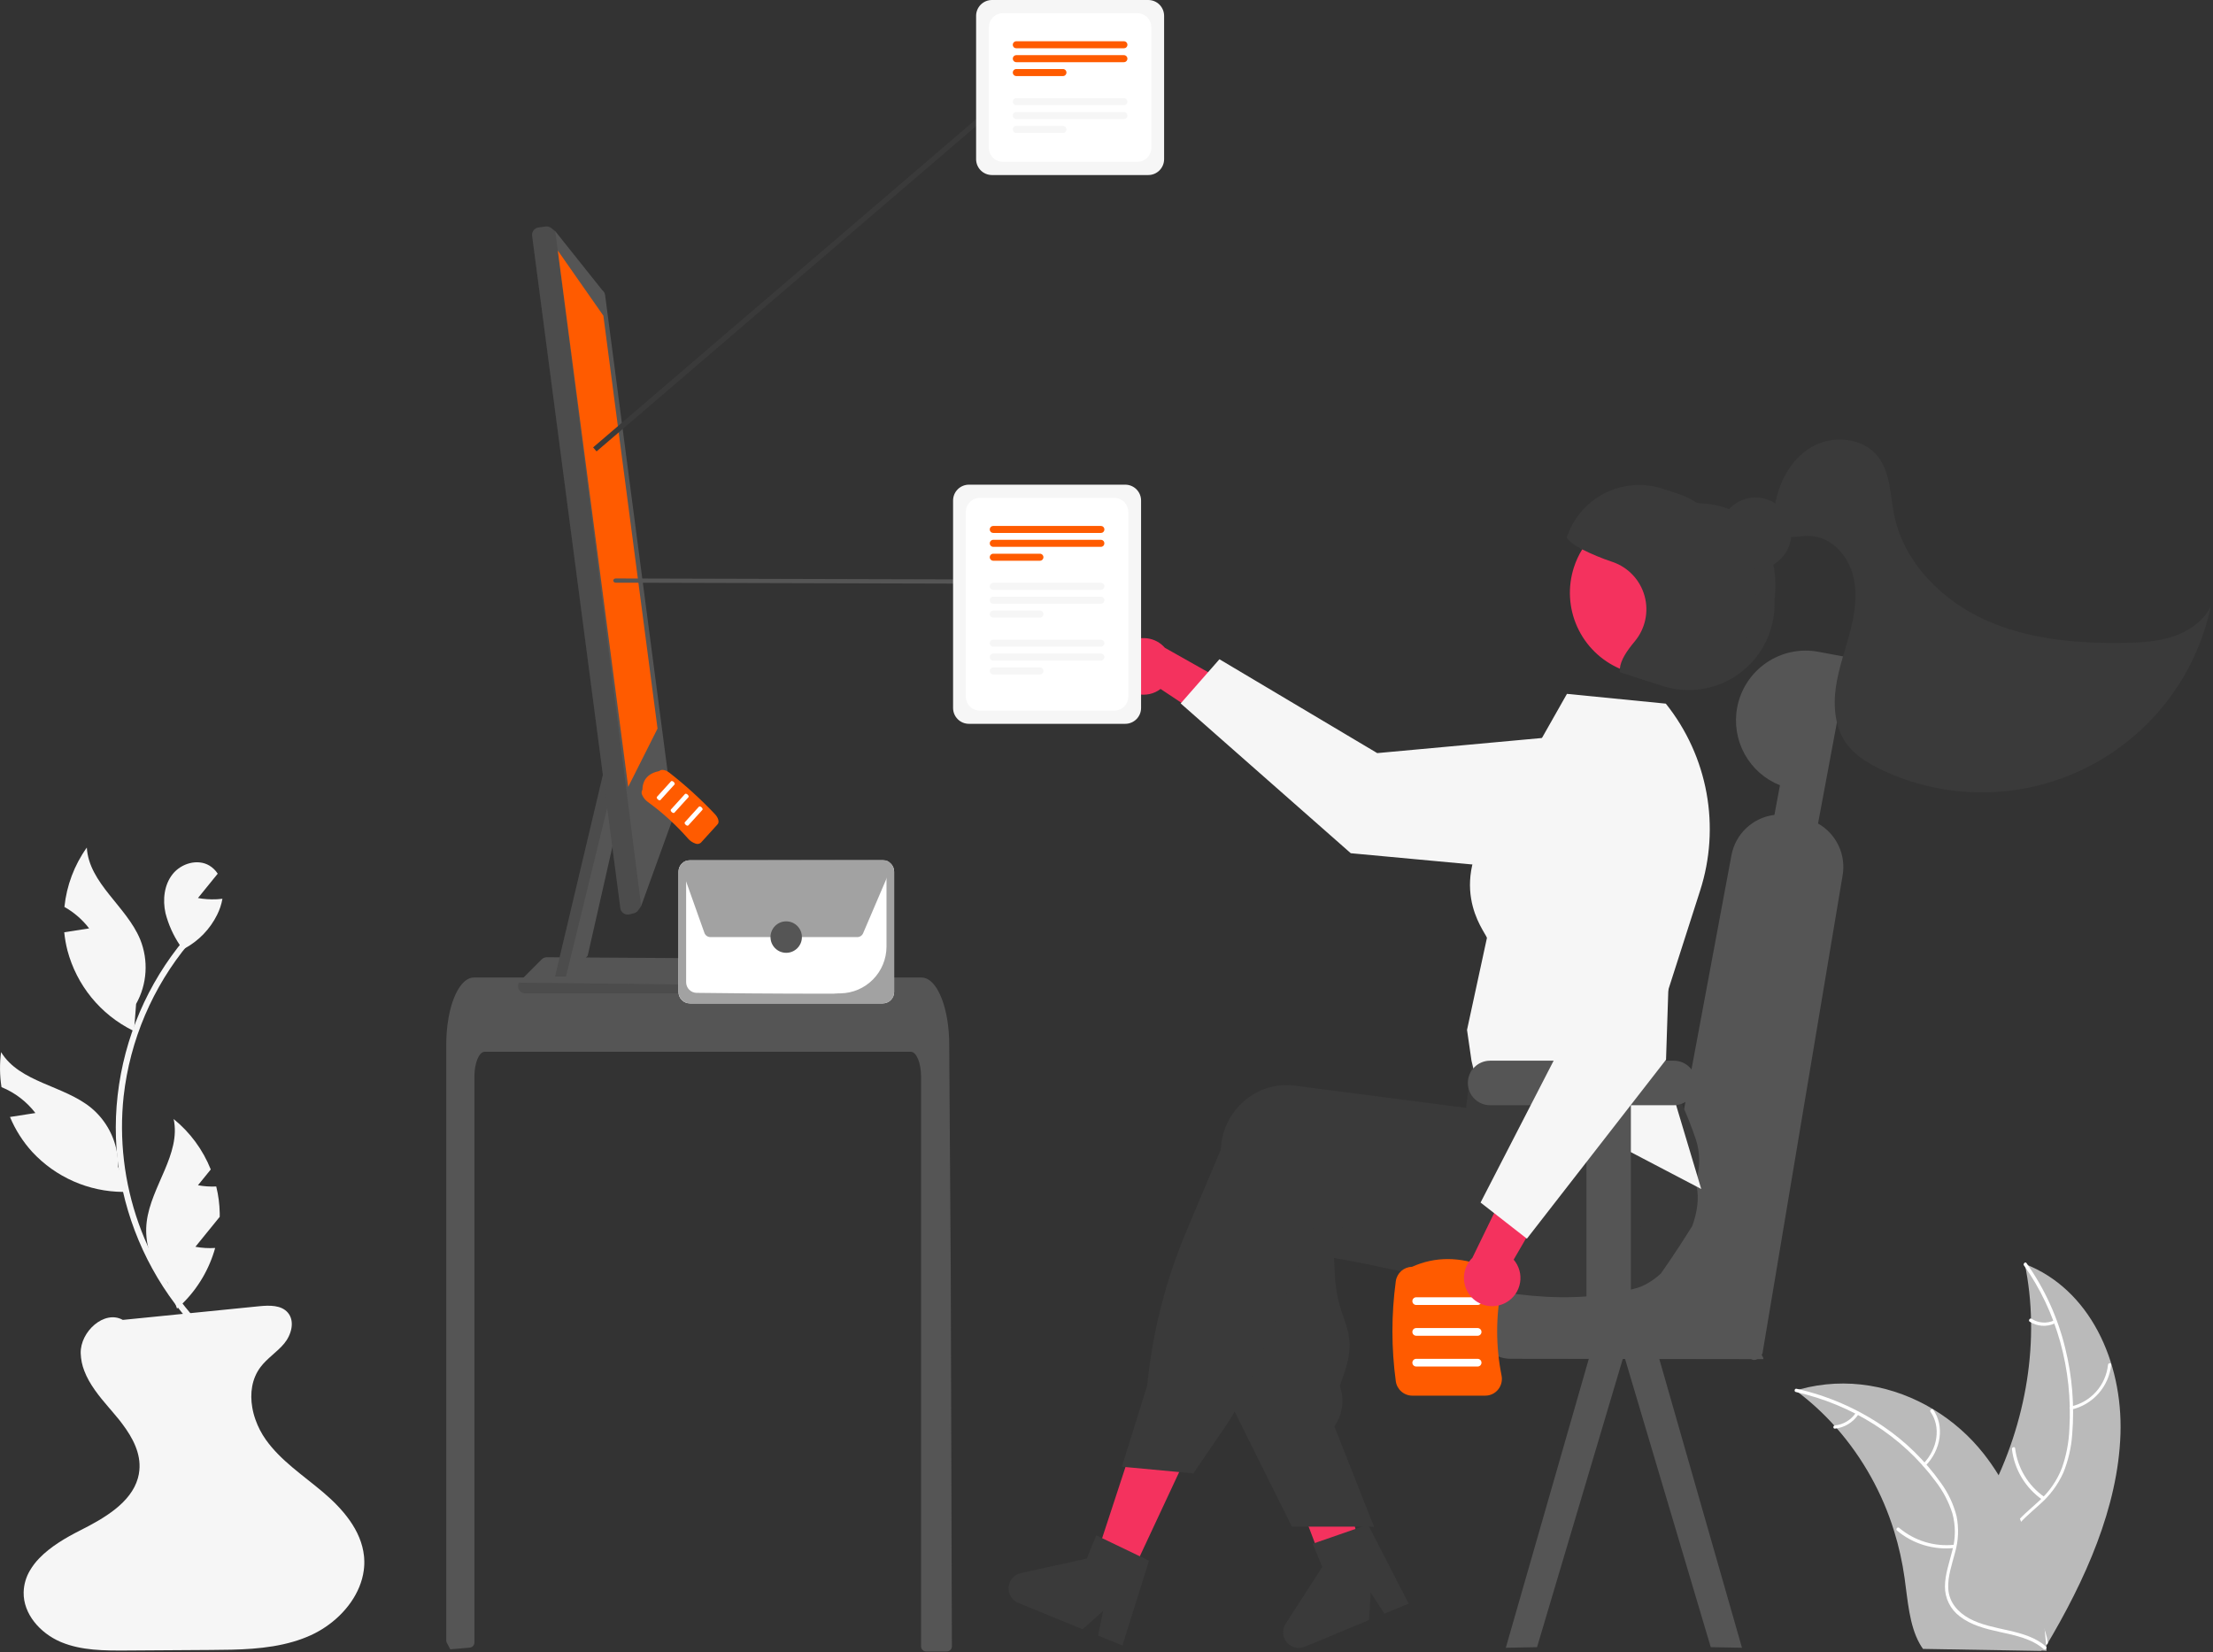 <svg width="288" height="215" viewBox="0 0 288 215" fill="none" xmlns="http://www.w3.org/2000/svg">
<rect x="0" y="0" width="288" height="215" fill="#333333" stroke="none"/>
<g clip-path="url(#clip0_311_1324)">
<path d="M275.958 186.63C276.275 177.14 271.941 167.711 263.509 164.477C265.518 174.175 263.813 185.086 258.79 194.664C256.834 198.395 254.295 202.393 254.992 206.198C255.426 208.566 257.105 210.401 259.121 211.564C261.138 212.728 263.487 213.306 265.807 213.873L266.218 214.277C271.395 205.616 275.641 196.119 275.958 186.63Z" fill="#BABABA"/>
<path d="M263.393 164.655C267.62 170.572 269.776 178.159 269.308 185.962C269.24 187.69 268.912 189.397 268.335 191.026C267.699 192.66 266.688 194.122 265.384 195.293C264.178 196.418 262.833 197.447 261.883 198.811C261.414 199.476 261.084 200.23 260.912 201.026C260.741 201.823 260.731 202.646 260.884 203.446C261.238 205.342 262.277 206.901 263.351 208.382C264.543 210.026 265.811 211.711 266.09 213.868C266.124 214.13 266.538 214.004 266.505 213.743C266.019 209.989 262.772 207.807 261.591 204.413C261.04 202.829 260.99 201.001 261.996 199.356C262.875 197.918 264.261 196.856 265.491 195.725C266.779 194.596 267.812 193.203 268.518 191.64C269.173 190.036 269.565 188.335 269.679 186.605C269.983 182.873 269.681 179.116 268.782 175.481C267.817 171.479 266.098 167.699 263.717 164.344C263.571 164.139 263.248 164.451 263.393 164.655L263.393 164.655Z" fill="white"/>
<path d="M269.594 183.415C270.953 183.1 272.18 182.369 273.104 181.324C274.029 180.278 274.605 178.97 274.753 177.581C274.774 177.311 274.356 177.324 274.335 177.595C274.2 178.888 273.663 180.106 272.8 181.078C271.938 182.05 270.793 182.727 269.527 183.013C269.5 183.017 269.474 183.027 269.451 183.041C269.428 183.055 269.408 183.074 269.393 183.095C269.377 183.117 269.366 183.142 269.36 183.168C269.353 183.195 269.353 183.222 269.357 183.249C269.362 183.275 269.371 183.301 269.386 183.323C269.4 183.346 269.419 183.366 269.441 183.381C269.463 183.397 269.488 183.408 269.514 183.414C269.541 183.419 269.568 183.42 269.594 183.415V183.415Z" fill="white"/>
<path d="M266.059 194.792C265.013 194.065 264.133 193.124 263.476 192.031C262.819 190.938 262.4 189.719 262.248 188.452C262.213 188.191 261.798 188.316 261.833 188.577C261.994 189.895 262.433 191.163 263.119 192.299C263.805 193.434 264.724 194.411 265.814 195.165C266.023 195.307 266.267 194.934 266.059 194.792Z" fill="white"/>
<path d="M267.34 171.806C266.87 172.027 266.351 172.125 265.833 172.089C265.315 172.053 264.814 171.885 264.379 171.602C264.173 171.456 263.929 171.83 264.134 171.974C264.616 172.285 265.169 172.47 265.741 172.511C266.313 172.552 266.886 172.447 267.408 172.207C267.462 172.19 267.509 172.154 267.54 172.106C267.572 172.058 267.586 172.001 267.581 171.944C267.577 171.918 267.566 171.893 267.551 171.872C267.536 171.85 267.516 171.832 267.493 171.819C267.47 171.806 267.444 171.798 267.418 171.795C267.391 171.793 267.365 171.797 267.34 171.806Z" fill="white"/>
<path d="M233.696 180.929C233.822 181.024 233.948 181.119 234.073 181.217C235.752 182.497 237.308 183.932 238.721 185.503C238.833 185.622 238.943 185.745 239.051 185.868C242.435 189.742 244.969 194.285 246.49 199.203C247.113 201.208 247.573 203.261 247.863 205.341C248.271 208.241 248.475 211.452 249.805 213.841C249.941 214.091 250.093 214.332 250.262 214.561L265.617 214.822C265.655 214.805 265.692 214.791 265.73 214.774L266.339 214.813C266.331 214.702 266.321 214.588 266.314 214.478C266.31 214.414 266.302 214.35 266.298 214.285C266.294 214.243 266.291 214.2 266.29 214.161C266.288 214.146 266.287 214.132 266.285 214.122C266.284 214.082 266.279 214.047 266.278 214.011C266.223 213.373 266.165 212.735 266.099 212.097C266.1 212.093 266.1 212.093 266.097 212.09C265.595 207.23 264.674 202.427 263.026 198.021C262.977 197.889 262.928 197.753 262.871 197.62C262.124 195.654 261.198 193.761 260.105 191.964C259.508 190.992 258.856 190.055 258.151 189.158C256.327 186.848 254.101 184.889 251.58 183.373C246.533 180.333 240.334 179.096 234.167 180.795C234.009 180.839 233.855 180.882 233.696 180.929Z" fill="#BABABA"/>
<path d="M233.7 181.127C241.029 182.776 247.543 186.877 251.87 192.729C252.852 193.988 253.602 195.412 254.086 196.935C254.517 198.52 254.512 200.192 254.071 201.775C253.69 203.311 253.127 204.864 253.116 206.415C253.107 207.174 253.278 207.925 253.614 208.605C253.95 209.285 254.441 209.876 255.049 210.33C256.514 211.467 258.378 211.947 260.227 212.35C262.279 212.798 264.422 213.228 265.98 214.598C266.168 214.764 266.458 214.422 266.27 214.256C263.561 211.873 259.366 212.292 256.261 210.59C254.812 209.795 253.657 208.521 253.547 206.736C253.45 205.174 254.029 203.573 254.428 202.018C254.879 200.472 254.945 198.839 254.621 197.262C254.222 195.712 253.532 194.253 252.588 192.963C250.537 190.063 247.979 187.559 245.038 185.571C241.633 183.251 237.818 181.601 233.797 180.708C233.544 180.651 233.448 181.071 233.7 181.127Z" fill="white"/>
<path d="M250.575 190.738C252.637 188.648 253.066 185.522 251.588 183.436C251.443 183.23 251.082 183.494 251.228 183.7C252.612 185.654 252.199 188.539 250.271 190.492C250.069 190.698 250.373 190.942 250.575 190.738V190.738Z" fill="white"/>
<path d="M254.364 201.007C253.075 201.148 251.77 201.026 250.529 200.647C249.288 200.268 248.137 199.641 247.145 198.803C246.956 198.638 246.666 198.979 246.855 199.144C247.889 200.015 249.088 200.665 250.381 201.056C251.673 201.448 253.032 201.572 254.374 201.422C254.644 201.396 254.634 200.981 254.364 201.007L254.364 201.007Z" fill="white"/>
<path d="M241.531 183.827C241.224 184.288 240.82 184.675 240.346 184.962C239.872 185.248 239.342 185.426 238.791 185.483C238.521 185.505 238.532 185.92 238.801 185.898C239.409 185.833 239.995 185.635 240.519 185.32C241.043 185.005 241.492 184.579 241.835 184.072C241.872 184.032 241.892 183.979 241.891 183.924C241.89 183.869 241.867 183.817 241.829 183.779C241.782 183.747 241.726 183.735 241.67 183.744C241.615 183.753 241.565 183.783 241.531 183.827V183.827Z" fill="white"/>
<path d="M229.129 175.853C229.161 175.817 228.917 175.786 228.463 175.76V160.503H206.48V161.731H196.585C195.424 161.733 194.312 162.195 193.491 163.017C192.671 163.839 192.209 164.954 192.208 166.116V172.426C192.209 173.589 192.67 174.703 193.491 175.526C194.311 176.348 195.424 176.81 196.585 176.811L206.727 176.824L211.18 176.831H211.486L215.943 176.837L228.39 176.854H229.463C229.619 176.677 228.98 176.03 229.129 175.853Z" fill="#555555"/>
<path d="M229.366 176.136C228.639 177.198 228.05 177.159 227.534 176.472C227.263 176.077 227.045 175.648 226.885 175.196C225.318 171.172 224.293 161.94 221.339 165.168C220.756 165.806 220.164 166.438 219.569 167.063C218.464 168.228 217.31 169.492 216.166 170.608C216.166 170.611 216.192 170.487 216.188 170.49C215.624 171.043 216.049 166.261 215.826 164.916C215.778 164.625 215.701 164.495 215.578 164.611C215.568 164.481 215.562 164.35 215.563 164.218C215.562 164.01 215.572 163.803 215.594 163.596C215.613 163.406 215.639 163.214 215.675 163.02L225.333 111.278C225.588 109.923 226.267 108.684 227.272 107.742C228.277 106.8 229.556 106.203 230.923 106.039C231.57 105.966 232.225 105.99 232.865 106.107L234.623 106.436C235.317 106.566 235.985 106.811 236.599 107.16L236.603 107.16C237.777 107.824 238.715 108.839 239.285 110.062C239.856 111.286 240.03 112.658 239.785 113.986L229.366 176.136Z" fill="#555555"/>
<path d="M146.889 205.61L142.354 203.437L148.583 184.449L155.276 187.655L146.889 205.61Z" fill="#F4325E"/>
<path d="M177.289 202.549C176.959 202.755 176.629 202.959 176.296 203.163C175.634 203.57 174.964 203.97 174.295 204.364C173.958 204.561 173.618 204.758 173.282 204.951V204.961L173.262 204.964L173.255 204.968L172.742 205.095L172.006 203.146L171.667 202.248L171.187 200.977L170.308 198.651L165.678 186.405L172.876 184.626L173.145 185.731H173.149L173.282 186.278L175.797 196.495L176.31 198.584L176.326 198.648L176.636 199.896L176.903 200.977L177.199 202.185L177.289 202.549Z" fill="#F4325E"/>
<path d="M220.226 159.542C219.77 160.276 219.304 161.007 218.834 161.731C217.961 163.079 217.065 164.408 216.146 165.716C216.146 165.719 216.143 165.719 216.14 165.722C215.603 166.22 215.011 166.653 214.374 167.014C214.348 167.034 214.318 167.047 214.291 167.064C213.822 167.323 213.323 167.524 212.805 167.661C212.619 167.708 212.429 167.754 212.243 167.801C211.57 167.961 210.904 168.098 210.241 168.218C209.062 168.428 207.896 168.579 206.737 168.672C206.644 168.682 206.55 168.689 206.457 168.695C201.691 169.046 197.051 168.482 192.208 167.558C189.817 167.104 187.375 166.56 184.847 165.996C184.021 165.809 183.192 165.625 182.352 165.442C182.289 165.429 182.222 165.412 182.156 165.399C180.957 165.135 179.738 164.875 178.489 164.618C176.917 164.294 175.295 163.98 173.609 163.683L173.729 166.063C173.829 167.893 174.209 169.697 174.855 171.412C175.574 173.521 176.144 175.189 174.941 178.663L174.362 180.344C174.662 181.18 174.765 182.073 174.663 182.955C174.561 183.837 174.256 184.683 173.772 185.426L173.656 185.603L178.489 197.853L178.802 198.647H176.327L173.283 198.65H168.123L160.679 183.688L160.323 182.974V182.937L161.092 154.183C161.102 153.93 161.122 153.673 161.156 153.419C161.291 152.266 161.655 151.152 162.225 150.141C162.795 149.131 163.56 148.244 164.476 147.533C165.354 146.846 166.359 146.34 167.434 146.046C168.508 145.751 169.63 145.674 170.735 145.818L173.283 146.148L178.489 146.822L182.156 147.299L182.229 147.309L193.044 148.711L193.82 145.541L193.963 145.487L198.517 143.816L214.264 138.033L214.304 138.02L215.34 137.639L215.463 137.839C215.5 137.899 215.537 137.96 215.57 138.02C216.594 139.858 217.427 141.797 218.058 143.806C219.118 147.087 219.991 150.426 220.673 153.806C220.703 153.953 220.729 154.087 220.753 154.207L220.763 154.243C220.773 154.3 220.779 154.337 220.783 154.347C221.146 155.862 220.893 157.71 220.226 159.542Z" fill="#3A3A3A"/>
<path d="M220.891 148.946C220.841 148.732 220.778 148.515 220.711 148.305C220.182 146.713 219.566 145.151 218.866 143.627C218.08 141.892 217.137 140.033 216.015 138.021C215.472 137.047 214.888 136.033 214.263 134.981C213.95 134.454 213.624 133.917 213.287 133.369C213.274 133.344 213.259 133.32 213.244 133.296L213.147 133.136L197.566 135.225L191.764 136.002L191.417 138.899L191.334 139.616C191.331 139.616 191.331 139.616 191.334 139.619L191.101 141.575V141.578L190.791 144.161L190.764 144.157L182.154 143.04L173.281 141.888L168.515 141.271C167.41 141.127 166.288 141.204 165.214 141.499C164.139 141.793 163.134 142.299 162.256 142.986C161.341 143.697 160.576 144.584 160.005 145.595C159.435 146.605 159.072 147.72 158.936 148.872C158.906 149.106 158.886 149.346 158.876 149.583L154.379 160.258C151.689 166.642 149.975 173.396 149.297 180.292L145.999 190.854L146.469 190.897L153.457 191.548L155.302 191.721L159.365 185.778C159.828 185.101 160.268 184.403 160.678 183.689C161.352 182.523 161.952 181.315 162.473 180.072L171.263 159.117C171.942 159.233 172.615 159.345 173.281 159.45C176.362 159.951 179.32 160.359 182.154 160.675C191.371 161.706 199.351 161.786 206.456 160.912C208.451 160.668 210.379 160.348 212.241 159.951C212.924 159.807 213.598 159.653 214.263 159.487C214.419 159.45 214.573 159.414 214.726 159.374C216.102 159.018 217.368 158.322 218.406 157.35C219.445 156.377 220.224 155.159 220.671 153.808C221.205 152.241 221.282 150.554 220.891 148.946Z" fill="#3A3A3A"/>
<path d="M148.337 202.509L143.431 200.153L142.662 199.783L141.433 202.806L132.853 204.698C132.428 204.791 132.045 205.018 131.759 205.345C131.472 205.672 131.297 206.082 131.26 206.516C131.223 206.949 131.325 207.383 131.552 207.755C131.778 208.126 132.117 208.415 132.52 208.579L140.903 212.006L143.564 209.607L142.912 212.827L146.069 214.118L149.53 203.083L148.337 202.509Z" fill="#3A3A3A"/>
<path d="M178.489 197.853L178.802 198.647H178.489V197.853Z" fill="#3A3A3A"/>
<path d="M119.868 140.102C119.868 138.313 119.268 136.862 118.532 136.858H63.078C62.339 136.862 61.743 138.313 61.739 140.102V213.727C61.739 213.893 61.678 214.053 61.566 214.176C61.455 214.299 61.302 214.376 61.137 214.393C60.598 214.444 60.06 214.493 59.521 214.537C59.508 214.537 59.494 214.541 59.481 214.541C59.188 214.567 58.895 214.587 58.602 214.611H58.598C58.448 214.331 58.299 214.05 58.151 213.765C58.102 213.67 58.075 213.563 58.075 213.455V135.894C58.075 135.4 58.095 134.903 58.129 134.412C58.176 133.739 58.26 133.068 58.379 132.404C58.941 129.304 60.214 127.205 61.659 127.198H119.947C120.158 127.199 120.367 127.244 120.56 127.328C120.844 127.454 121.101 127.634 121.316 127.859C121.609 128.163 121.858 128.505 122.059 128.876C122.772 130.134 123.282 132.01 123.461 134.192C123.461 134.212 123.465 134.232 123.465 134.252C123.511 134.793 123.535 135.343 123.531 135.894L123.578 143.045L123.608 147.309L123.698 160.69L123.731 165.442L123.878 214.227C123.878 214.404 123.808 214.574 123.683 214.699C123.558 214.824 123.388 214.894 123.212 214.894H120.534C120.357 214.894 120.188 214.824 120.063 214.699C119.938 214.574 119.868 214.404 119.868 214.227L119.868 140.102Z" fill="#555555"/>
<path d="M80.339 107.36L76.481 124.363L74.017 127.068H72.238L79.567 96.154L79.93 101.405V101.409L80.339 107.36Z" fill="#555555"/>
<path d="M98.902 124.737L76.273 124.593L74.265 124.58L72.832 124.57L71.164 124.56H71.15C70.908 124.56 70.676 124.656 70.504 124.827L67.686 127.65C67.624 127.711 67.573 127.784 67.537 127.863C67.519 127.886 67.504 127.91 67.493 127.937C67.432 128.079 67.407 128.233 67.42 128.387C67.433 128.541 67.483 128.69 67.567 128.82C67.65 128.95 67.764 129.057 67.899 129.132C68.034 129.208 68.185 129.248 68.339 129.251H97.653C97.829 129.251 98.001 129.2 98.15 129.106C98.298 129.011 98.417 128.877 98.493 128.718L98.722 128.217L99.195 127.199L99.732 126.051C99.789 125.929 99.819 125.796 99.818 125.661C99.817 125.417 99.72 125.184 99.549 125.011C99.378 124.838 99.145 124.74 98.902 124.737Z" fill="#555555"/>
<path opacity="0.17" d="M98.722 128.216L98.491 128.719C98.416 128.878 98.297 129.012 98.149 129.106C98.001 129.201 97.829 129.251 97.654 129.252H68.339C68.185 129.249 68.034 129.208 67.899 129.133C67.764 129.058 67.65 128.951 67.567 128.821C67.483 128.691 67.433 128.543 67.42 128.389C67.407 128.235 67.433 128.08 67.494 127.938C67.504 127.912 67.519 127.887 67.537 127.865L98.722 128.216Z" fill="#222222"/>
<path opacity="0.17" d="M79.93 101.405V101.409L73.654 127.068H72.238L79.567 96.154L79.93 101.405Z" fill="#222222"/>
<path d="M87.631 106.107L78.748 38.399C78.715 38.145 78.584 37.914 78.382 37.758L72.266 30.09L71.717 29.666C71.513 29.512 71.257 29.443 71.004 29.476L70.085 29.599C69.831 29.632 69.601 29.765 69.445 29.967C69.289 30.17 69.219 30.427 69.252 30.681L78.458 100.835V100.838L79.021 105.129L79.691 110.225V110.231L80.73 118.16C80.746 118.296 80.792 118.426 80.864 118.543C80.936 118.659 81.032 118.758 81.146 118.834C81.258 118.911 81.385 118.964 81.519 118.988C81.653 119.012 81.79 119.007 81.922 118.974L82.505 118.827C82.728 118.77 82.924 118.635 83.058 118.447L83.318 118.076L83.438 117.903L87.461 106.791C87.602 106.593 87.663 106.348 87.631 106.107Z" fill="#555555"/>
<path opacity="0.17" d="M72.265 30.09L83.439 117.904L83.317 118.076L83.058 118.445C82.925 118.634 82.729 118.769 82.505 118.826L81.922 118.973C81.79 119.006 81.652 119.01 81.518 118.986C81.384 118.962 81.257 118.91 81.144 118.833C81.031 118.757 80.936 118.657 80.865 118.541C80.794 118.425 80.747 118.295 80.73 118.16L69.253 30.681C69.22 30.427 69.289 30.171 69.445 29.967C69.6 29.764 69.83 29.631 70.084 29.598L71.005 29.476C71.13 29.459 71.258 29.468 71.379 29.5C71.501 29.533 71.615 29.59 71.715 29.667L72.265 30.09Z" fill="#222222"/>
<path d="M72.594 32.602L78.524 41.081L85.572 94.805L81.751 102.399L72.594 32.602Z" fill="#FF5B00"/>
<path d="M200.031 214.335L195.965 214.412L207.267 175.077L211.334 176.335L200.031 214.335Z" fill="#555555"/>
<path d="M226.701 214.41L222.638 214.334L211.486 176.831L211.333 176.337L213.941 175.529C214.458 175.539 214.994 175.546 215.547 175.553L215.943 176.837L226.701 214.41Z" fill="#555555"/>
<path d="M176.78 198.817L171.639 200.601L170.832 200.88L172.082 203.895L167.314 211.287C167.078 211.653 166.965 212.084 166.991 212.518C167.017 212.953 167.181 213.367 167.459 213.702C167.737 214.036 168.115 214.272 168.537 214.376C168.958 214.48 169.402 214.447 169.803 214.28L178.167 210.805L178.373 207.225L180.171 209.973L183.322 208.665L178.03 198.384L176.78 198.817Z" fill="#3A3A3A"/>
<path d="M145.578 88.409C145.822 88.885 146.167 89.301 146.589 89.629C147.01 89.957 147.499 90.188 148.019 90.306C148.54 90.424 149.08 90.427 149.602 90.313C150.123 90.2 150.614 89.973 151.038 89.649L161.848 96.838L161.869 90.084L151.6 84.292C151.01 83.613 150.191 83.175 149.3 83.061C148.409 82.946 147.506 83.163 146.764 83.671C146.022 84.178 145.491 84.941 145.272 85.814C145.054 86.687 145.163 87.611 145.578 88.409V88.409Z" fill="#F4325E"/>
<path d="M153.654 91.531L158.698 85.783L179.234 97.996L206.456 95.499C207.802 95.376 209.158 95.55 210.429 96.011C211.699 96.472 212.853 97.207 213.808 98.165C214.763 99.123 215.496 100.279 215.954 101.552C216.413 102.826 216.586 104.185 216.462 105.533C216.234 107.967 215.052 110.212 213.175 111.774C211.297 113.336 208.878 114.088 206.447 113.866L175.788 111.023L153.654 91.531Z" fill="#F6F6F6"/>
<path d="M216.837 91.62L216.79 91.56L203.923 90.288L195.23 105.63C187.757 114.782 193.187 121.094 193.512 122.033L190.919 134.015L191.5 138.025L191.79 139.216L221.399 154.716L215.314 134.405L221.256 115.882C222.573 111.786 222.859 107.428 222.088 103.195C221.317 98.962 219.514 94.985 216.837 91.62Z" fill="#F6F6F6"/>
<path d="M230.935 78.12C230.941 78.283 230.945 78.447 230.945 78.607C230.942 80.374 230.522 82.115 229.718 83.689C228.915 85.263 227.752 86.623 226.323 87.66C224.894 88.697 223.241 89.38 221.499 89.654C219.756 89.929 217.973 89.786 216.296 89.238L214.241 88.567C214.224 88.561 214.204 88.557 214.188 88.55L210.8 87.443C210.789 87.299 210.791 87.155 210.807 87.012C205.754 84.85 212.739 77.746 214.474 72.41C214.744 71.579 205.468 72.2 205.907 71.489C205.811 71.439 205.714 71.389 205.624 71.339C207.191 68.862 209.508 66.951 212.235 65.886C214.963 64.821 217.959 64.657 220.786 65.419C220.859 65.436 220.936 65.459 221.009 65.479C227.591 65.643 231.048 70.238 231.048 76.204C231.048 76.844 231.01 77.484 230.935 78.12Z" fill="#3A3A3A"/>
<path d="M225.232 80.469C224.349 83.178 222.428 85.425 219.892 86.716C217.356 88.007 214.411 88.236 211.706 87.353C211.4 87.252 211.1 87.139 210.807 87.012C208.345 85.955 206.368 84.014 205.262 81.57C204.157 79.126 204.005 76.356 204.835 73.805C205.098 72.993 205.458 72.215 205.907 71.489C207.286 69.252 209.436 67.599 211.95 66.843C214.464 66.087 217.167 66.28 219.548 67.386C221.929 68.493 223.822 70.435 224.87 72.846C225.918 75.257 226.047 77.969 225.232 80.469Z" fill="#F4325E"/>
<path d="M214.241 88.567C214.224 88.561 214.204 88.557 214.188 88.55L210.8 87.443C210.789 87.299 210.791 87.155 210.807 87.012C210.908 85.895 211.691 84.725 212.741 83.462C213.418 82.654 213.889 81.693 214.112 80.663C214.336 79.632 214.306 78.562 214.025 77.546C213.744 76.53 213.221 75.597 212.5 74.829C211.779 74.06 210.883 73.478 209.888 73.134C209.859 73.124 209.83 73.114 209.801 73.104C208.467 72.658 207.166 72.118 205.907 71.489C205.811 71.439 205.714 71.389 205.624 71.339C204.778 70.872 204.165 70.405 203.896 69.957C204.299 68.718 204.942 67.57 205.788 66.579C206.635 65.589 207.667 64.775 208.827 64.185C209.988 63.594 211.253 63.238 212.55 63.137C213.848 63.037 215.152 63.193 216.389 63.597L218.354 64.238C220.833 65.045 222.892 66.801 224.083 69.123C225.469 70.118 226.561 71.579 227.417 73.304C231.721 81.96 223.414 91.517 214.241 88.567Z" fill="#3A3A3A"/>
<path d="M220.726 140.916C220.726 141.503 220.548 142.076 220.216 142.56C219.885 143.043 219.414 143.415 218.867 143.625C218.608 143.725 218.335 143.786 218.058 143.806C217.985 143.812 217.908 143.816 217.835 143.816H212.243V170.998C212.159 171.108 212.073 171.218 211.986 171.328C211.506 171.942 211.02 172.556 210.527 173.16C210.421 173.294 210.314 173.424 210.211 173.554C210.048 173.751 209.888 173.948 209.728 174.141C209.671 174.208 209.618 174.271 209.565 174.338C209.291 174.665 209.018 174.992 208.739 175.319V175.322C208.735 175.326 208.735 175.326 208.735 175.329L208.595 175.489C208.372 175.753 208.149 176.02 207.919 176.283C207.607 176.11 207.331 175.877 207.107 175.599C206.967 175.432 206.849 175.248 206.753 175.052C206.75 175.049 206.75 175.045 206.747 175.039C206.743 175.031 206.74 175.023 206.737 175.015C206.55 174.625 206.454 174.197 206.457 173.764V143.816H193.92C193.55 143.818 193.183 143.746 192.841 143.605C192.409 143.433 192.026 143.158 191.723 142.805C191.42 142.452 191.207 142.03 191.102 141.577V141.573C190.946 140.914 191.029 140.221 191.335 139.618C191.332 139.615 191.332 139.615 191.335 139.615C191.465 139.351 191.637 139.111 191.845 138.904V138.9C191.845 138.897 191.845 138.897 191.848 138.894C192.118 138.617 192.44 138.398 192.796 138.247C193.152 138.097 193.534 138.02 193.92 138.02H217.835C218.602 138.02 219.337 138.325 219.879 138.868C220.421 139.411 220.726 140.148 220.726 140.916Z" fill="#555555"/>
<path d="M236.65 84.814C235.48 84.594 234.279 84.608 233.114 84.854C231.949 85.1 230.844 85.574 229.862 86.248C228.88 86.922 228.04 87.783 227.39 88.782C226.74 89.781 226.293 90.899 226.074 92.071V92.071C225.688 94.142 226.032 96.282 227.048 98.127C228.064 99.971 229.688 101.405 231.643 102.182L228.917 116.781L234.605 117.847L240.632 85.559L236.65 84.814Z" fill="#555555"/>
<path d="M228.463 74.079C231.039 74.079 233.126 71.987 233.126 69.407C233.126 66.827 231.039 64.735 228.463 64.735C225.888 64.735 223.8 66.827 223.8 69.407C223.8 71.987 225.888 74.079 228.463 74.079Z" fill="#3A3A3A"/>
<path d="M282.822 82.82C280.798 83.497 278.635 83.612 276.503 83.649C270.297 83.756 263.935 83.212 258.287 80.634C252.64 78.056 247.777 73.157 246.522 67.068C245.981 64.444 246.045 61.52 244.394 59.412C242.435 56.909 238.497 56.568 235.755 58.17C233.012 59.772 231.411 62.889 230.945 66.035L229.84 67.834C229.866 68.993 231.117 69.763 232.269 69.872C233.421 69.981 234.578 69.663 235.732 69.749C238.26 69.937 240.321 72.103 241.057 74.533C241.794 76.963 241.439 79.591 240.809 82.051C240.178 84.51 239.278 86.91 238.918 89.423C238.558 91.937 238.802 94.665 240.278 96.73C241.386 98.279 243.075 99.306 244.791 100.128C248.947 102.117 253.5 103.136 258.106 103.107C262.711 103.079 267.251 102.004 271.382 99.963C275.513 97.923 279.129 94.971 281.956 91.328C284.784 87.685 286.749 83.447 287.705 78.933C286.739 80.838 284.845 82.144 282.822 82.82Z" fill="#3A3A3A"/>
<path d="M193.294 181.606H183.797C183.275 181.606 182.77 181.417 182.376 181.073C181.981 180.73 181.724 180.256 181.65 179.738C181.064 175.414 181.064 171.031 181.65 166.708C181.723 166.196 181.975 165.727 182.362 165.384C182.749 165.042 183.244 164.849 183.761 164.84C186.749 163.498 189.967 163.498 193.327 164.84C193.64 164.844 193.948 164.917 194.23 165.053C194.512 165.189 194.761 165.385 194.959 165.628C195.166 165.881 195.313 166.176 195.392 166.493C195.47 166.81 195.477 167.14 195.412 167.46C194.649 171.264 194.649 175.182 195.412 178.985C195.477 179.305 195.47 179.636 195.392 179.953C195.313 180.27 195.166 180.565 194.959 180.818C194.757 181.065 194.503 181.264 194.216 181.4C193.928 181.536 193.613 181.607 193.294 181.606Z" fill="#FF5B00"/>
<path d="M192.3 169.807H184.306C184.174 169.807 184.046 169.755 183.953 169.661C183.859 169.567 183.806 169.44 183.806 169.307C183.806 169.174 183.859 169.047 183.953 168.953C184.046 168.859 184.174 168.806 184.306 168.806H192.3C192.432 168.806 192.559 168.859 192.653 168.953C192.747 169.047 192.799 169.174 192.799 169.307C192.799 169.44 192.747 169.567 192.653 169.661C192.559 169.755 192.432 169.807 192.3 169.807Z" fill="white"/>
<path d="M192.3 173.812H184.306C184.174 173.812 184.046 173.759 183.953 173.665C183.859 173.571 183.806 173.444 183.806 173.311C183.806 173.178 183.859 173.051 183.953 172.957C184.046 172.863 184.174 172.811 184.306 172.811H192.3C192.432 172.811 192.559 172.863 192.653 172.957C192.747 173.051 192.799 173.178 192.799 173.311C192.799 173.444 192.747 173.571 192.653 173.665C192.559 173.759 192.432 173.812 192.3 173.812Z" fill="white"/>
<path d="M192.3 177.816H184.306C184.174 177.816 184.046 177.763 183.953 177.669C183.859 177.576 183.806 177.448 183.806 177.315C183.806 177.183 183.859 177.055 183.953 176.962C184.046 176.868 184.174 176.815 184.306 176.815H192.3C192.432 176.815 192.559 176.868 192.653 176.962C192.747 177.055 192.799 177.183 192.799 177.315C192.799 177.448 192.747 177.576 192.653 177.669C192.559 177.763 192.432 177.816 192.3 177.816Z" fill="white"/>
<path d="M79.804 75.547V75.546C79.814 75.465 79.855 75.391 79.919 75.339C79.983 75.288 80.064 75.264 80.145 75.272L131.532 75.409C131.613 75.402 131.694 75.426 131.758 75.478C131.821 75.529 131.862 75.603 131.872 75.684V75.685C131.861 75.766 131.82 75.84 131.756 75.891C131.693 75.942 131.611 75.966 131.53 75.958L80.143 75.821C80.062 75.829 79.981 75.804 79.918 75.753C79.854 75.702 79.813 75.628 79.804 75.547Z" fill="#555555"/>
<path d="M93.393 107.254L91.211 109.658C91.11 109.743 90.986 109.797 90.855 109.814C90.724 109.831 90.591 109.81 90.471 109.754C90.109 109.626 89.787 109.404 89.537 109.113C87.978 107.34 86.227 105.745 84.317 104.358C84.004 104.137 83.754 103.836 83.592 103.488C83.526 103.375 83.493 103.247 83.496 103.117C83.499 102.987 83.537 102.86 83.608 102.751C83.63 101.436 84.369 100.621 85.807 100.328C86.059 100.066 86.628 100.165 87.138 100.564C89.237 102.205 91.21 104.002 93.04 105.939C93.489 106.415 93.641 106.98 93.393 107.254Z" fill="#FF5B00"/>
<path d="M87.785 102.078L85.948 104.102C85.885 104.172 85.732 104.136 85.607 104.022C85.481 103.908 85.431 103.759 85.495 103.689L87.331 101.665C87.395 101.595 87.547 101.631 87.673 101.745C87.798 101.859 87.848 102.008 87.785 102.078Z" fill="white"/>
<path d="M89.598 103.73L87.762 105.754C87.698 105.824 87.546 105.788 87.42 105.674C87.295 105.56 87.245 105.411 87.308 105.341L89.145 103.317C89.208 103.247 89.361 103.283 89.486 103.397C89.612 103.511 89.662 103.66 89.598 103.73Z" fill="white"/>
<path d="M91.412 105.382L89.575 107.406C89.512 107.476 89.359 107.44 89.234 107.326C89.109 107.212 89.058 107.063 89.122 106.993L90.958 104.969C91.022 104.899 91.175 104.935 91.3 105.049C91.425 105.163 91.475 105.312 91.412 105.382Z" fill="white"/>
<path d="M196.077 169.443C196.537 169.171 196.931 168.802 197.233 168.36C197.534 167.919 197.736 167.417 197.823 166.889C197.91 166.362 197.88 165.822 197.736 165.307C197.592 164.792 197.337 164.315 196.989 163.909L203.511 152.672L196.779 153.052L191.618 163.665C190.976 164.296 190.588 165.14 190.527 166.038C190.466 166.937 190.736 167.826 191.285 168.539C191.835 169.251 192.627 169.736 193.51 169.903C194.393 170.07 195.306 169.906 196.077 169.443V169.443Z" fill="#F4325E"/>
<path d="M198.709 161.182L192.682 156.479L203.634 135.217L199.53 108.14C199.327 106.802 199.421 105.435 199.805 104.137C200.189 102.839 200.853 101.642 201.75 100.63C202.648 99.618 203.757 98.816 204.998 98.282C206.24 97.748 207.584 97.494 208.934 97.538C211.373 97.622 213.68 98.671 215.348 100.456C217.016 102.241 217.909 104.616 217.831 107.059L216.817 137.89L198.709 161.182Z" fill="#F6F6F6"/>
<path d="M146.442 94.185H126.091C125.545 94.185 125.023 93.967 124.637 93.581C124.251 93.195 124.034 92.671 124.034 92.124V65.128C124.034 64.581 124.251 64.058 124.637 63.671C125.023 63.285 125.545 63.068 126.091 63.067H146.442C146.987 63.068 147.51 63.285 147.896 63.671C148.282 64.058 148.499 64.581 148.499 65.128V92.124C148.499 92.671 148.282 93.195 147.896 93.581C147.51 93.967 146.987 94.185 146.442 94.185Z" fill="#F6F6F6"/>
<path d="M145.011 92.468H127.521C127.037 92.467 126.573 92.274 126.23 91.931C125.888 91.588 125.695 91.123 125.695 90.638V66.614C125.695 66.129 125.888 65.664 126.23 65.321C126.573 64.978 127.037 64.785 127.521 64.784H145.011C145.496 64.785 145.96 64.978 146.302 65.321C146.645 65.664 146.837 66.129 146.838 66.614V90.638C146.837 91.123 146.645 91.588 146.302 91.931C145.96 92.274 145.496 92.467 145.011 92.468Z" fill="white"/>
<path d="M143.267 69.35H129.266C129.206 69.35 129.147 69.338 129.091 69.316C129.036 69.293 128.985 69.259 128.942 69.216C128.9 69.174 128.866 69.123 128.843 69.068C128.82 69.012 128.808 68.953 128.808 68.892C128.808 68.832 128.82 68.773 128.843 68.717C128.866 68.662 128.9 68.611 128.942 68.569C128.985 68.526 129.036 68.492 129.091 68.469C129.147 68.447 129.206 68.435 129.266 68.435H143.267C143.327 68.435 143.386 68.447 143.442 68.469C143.497 68.492 143.548 68.526 143.59 68.569C143.633 68.611 143.667 68.662 143.69 68.717C143.713 68.773 143.725 68.832 143.725 68.892C143.725 68.953 143.713 69.012 143.69 69.068C143.667 69.123 143.633 69.174 143.59 69.216C143.548 69.259 143.497 69.293 143.442 69.316C143.386 69.338 143.327 69.35 143.267 69.35Z" fill="#FF5B00"/>
<path d="M143.267 71.157H129.266C129.145 71.157 129.029 71.109 128.943 71.023C128.858 70.938 128.81 70.821 128.81 70.7C128.81 70.579 128.858 70.462 128.943 70.376C129.029 70.291 129.145 70.242 129.266 70.242H143.267C143.327 70.242 143.386 70.254 143.441 70.277C143.497 70.3 143.547 70.334 143.59 70.376C143.632 70.419 143.666 70.469 143.689 70.525C143.711 70.58 143.723 70.64 143.723 70.7C143.723 70.76 143.711 70.82 143.689 70.875C143.666 70.93 143.632 70.981 143.59 71.023C143.547 71.066 143.497 71.1 143.441 71.123C143.386 71.145 143.327 71.157 143.267 71.157Z" fill="#FF5B00"/>
<path d="M135.335 72.965H129.266C129.145 72.965 129.029 72.917 128.943 72.831C128.858 72.745 128.81 72.629 128.81 72.507C128.81 72.386 128.858 72.27 128.943 72.184C129.029 72.098 129.145 72.05 129.266 72.05H135.335C135.456 72.05 135.572 72.098 135.658 72.184C135.744 72.27 135.792 72.386 135.792 72.507C135.792 72.629 135.744 72.745 135.658 72.831C135.572 72.917 135.456 72.965 135.335 72.965Z" fill="#FF5B00"/>
<path d="M143.267 76.751H129.266C129.206 76.751 129.147 76.739 129.091 76.716C129.036 76.693 128.985 76.66 128.942 76.617C128.9 76.575 128.866 76.524 128.843 76.469C128.82 76.413 128.808 76.354 128.808 76.293C128.808 76.233 128.82 76.174 128.843 76.118C128.866 76.062 128.9 76.012 128.942 75.969C128.985 75.927 129.036 75.893 129.091 75.87C129.147 75.847 129.206 75.836 129.266 75.836H143.267C143.327 75.836 143.386 75.847 143.442 75.87C143.497 75.893 143.548 75.927 143.59 75.969C143.633 76.012 143.667 76.062 143.69 76.118C143.713 76.174 143.725 76.233 143.725 76.293C143.725 76.354 143.713 76.413 143.69 76.469C143.667 76.524 143.633 76.575 143.59 76.617C143.548 76.66 143.497 76.693 143.442 76.716C143.386 76.739 143.327 76.751 143.267 76.751Z" fill="#F6F6F6"/>
<path d="M143.267 78.558H129.266C129.206 78.559 129.147 78.547 129.091 78.524C129.035 78.501 128.985 78.467 128.942 78.425C128.9 78.382 128.866 78.332 128.843 78.276C128.82 78.221 128.808 78.161 128.808 78.101C128.808 78.041 128.82 77.981 128.843 77.926C128.866 77.87 128.9 77.82 128.942 77.777C128.985 77.735 129.035 77.701 129.091 77.678C129.147 77.655 129.206 77.643 129.266 77.644H143.267C143.327 77.643 143.386 77.655 143.442 77.678C143.497 77.701 143.548 77.735 143.59 77.777C143.633 77.82 143.667 77.87 143.69 77.926C143.713 77.981 143.725 78.041 143.725 78.101C143.725 78.161 143.713 78.221 143.69 78.276C143.667 78.332 143.633 78.382 143.59 78.425C143.548 78.467 143.497 78.501 143.442 78.524C143.386 78.547 143.327 78.559 143.267 78.558Z" fill="#F6F6F6"/>
<path d="M135.335 80.366H129.266C129.145 80.366 129.029 80.318 128.943 80.232C128.858 80.146 128.81 80.03 128.81 79.908C128.81 79.787 128.858 79.671 128.943 79.585C129.029 79.499 129.145 79.451 129.266 79.451H135.335C135.456 79.451 135.572 79.499 135.658 79.585C135.744 79.671 135.792 79.787 135.792 79.908C135.792 80.03 135.744 80.146 135.658 80.232C135.572 80.318 135.456 80.366 135.335 80.366Z" fill="#F6F6F6"/>
<path d="M143.267 84.152H129.266C129.145 84.152 129.029 84.103 128.943 84.018C128.858 83.932 128.81 83.816 128.81 83.694C128.81 83.573 128.858 83.457 128.943 83.371C129.029 83.285 129.145 83.237 129.266 83.237H143.267C143.388 83.237 143.504 83.285 143.59 83.371C143.675 83.457 143.723 83.573 143.723 83.694C143.723 83.816 143.675 83.932 143.59 84.018C143.504 84.103 143.388 84.152 143.267 84.152Z" fill="#F6F6F6"/>
<path d="M143.267 85.959H129.266C129.145 85.959 129.029 85.911 128.943 85.825C128.858 85.74 128.81 85.623 128.81 85.502C128.81 85.381 128.858 85.264 128.943 85.178C129.029 85.093 129.145 85.044 129.266 85.044H143.267C143.388 85.044 143.504 85.093 143.59 85.178C143.675 85.264 143.723 85.381 143.723 85.502C143.723 85.623 143.675 85.74 143.59 85.825C143.504 85.911 143.388 85.959 143.267 85.959Z" fill="#F6F6F6"/>
<path d="M135.335 87.767H129.266C129.145 87.767 129.029 87.719 128.943 87.633C128.858 87.547 128.81 87.431 128.81 87.309C128.81 87.188 128.858 87.072 128.943 86.986C129.029 86.9 129.145 86.852 129.266 86.852H135.335C135.456 86.852 135.572 86.9 135.658 86.986C135.744 87.072 135.792 87.188 135.792 87.309C135.792 87.431 135.744 87.547 135.658 87.633C135.572 87.719 135.456 87.767 135.335 87.767Z" fill="#F6F6F6"/>
<path d="M77.189 58.215L131.785 11.431H131.871V12.117H132.038L77.635 58.737L77.189 58.215Z" fill="#3A3A3A"/>
<path d="M114.883 111.942H89.78C89.388 111.943 89.012 112.099 88.734 112.377C88.457 112.655 88.301 113.031 88.301 113.424V129.082C88.301 129.475 88.457 129.852 88.734 130.129C89.012 130.407 89.388 130.564 89.78 130.564H114.883C115.275 130.564 115.651 130.407 115.929 130.129C116.206 129.852 116.362 129.475 116.362 129.082V113.424C116.362 113.031 116.206 112.655 115.929 112.377C115.651 112.099 115.275 111.943 114.883 111.942Z" fill="white"/>
<path d="M114.883 111.942H89.78C89.388 111.943 89.012 112.099 88.734 112.377C88.457 112.655 88.301 113.031 88.301 113.424V129.082C88.301 129.475 88.457 129.852 88.734 130.129C89.012 130.407 89.388 130.564 89.78 130.564H114.883C115.275 130.564 115.651 130.407 115.929 130.129C116.206 129.852 116.362 129.475 116.362 129.082V113.424C116.362 113.031 116.206 112.655 115.929 112.377C115.651 112.099 115.275 111.943 114.883 111.942ZM115.369 123.189C115.363 124.783 114.733 126.312 113.615 127.446C112.498 128.581 110.981 129.231 109.39 129.258C106.843 129.291 110.799 129.304 107.727 129.304C100.702 129.304 93.377 129.237 90.644 129.193C90.284 129.186 89.942 129.038 89.69 128.781C89.438 128.524 89.296 128.179 89.294 127.818V113.425C89.295 113.296 89.346 113.173 89.437 113.081C89.528 112.99 89.651 112.938 89.78 112.938H114.882C115.011 112.938 115.134 112.989 115.225 113.08C115.317 113.171 115.368 113.295 115.369 113.424V123.189Z" fill="#A2A2A2"/>
<path d="M111.572 121.936H92.445C92.276 121.935 92.111 121.883 91.973 121.785C91.835 121.687 91.73 121.549 91.673 121.39L88.719 113.087C88.675 112.963 88.661 112.831 88.679 112.7C88.697 112.57 88.745 112.446 88.821 112.338C88.897 112.231 88.997 112.143 89.113 112.082C89.23 112.021 89.359 111.99 89.49 111.989L115.142 111.944H115.143C115.278 111.944 115.412 111.978 115.532 112.042C115.651 112.107 115.753 112.2 115.828 112.313C115.902 112.427 115.948 112.557 115.96 112.693C115.972 112.828 115.95 112.964 115.897 113.089L115.852 113.07L115.897 113.089L112.325 121.438C112.262 121.585 112.157 121.712 112.023 121.8C111.889 121.889 111.732 121.936 111.572 121.936Z" fill="#A2A2A2"/>
<path d="M102.317 123.983C103.446 123.983 104.361 123.066 104.361 121.936C104.361 120.805 103.446 119.888 102.317 119.888C101.188 119.888 100.273 120.805 100.273 121.936C100.273 123.066 101.188 123.983 102.317 123.983Z" fill="#555555"/>
<path d="M47.34 204.353C46.941 207.303 44.939 209.966 42.364 211.704C41.751 212.12 41.103 212.482 40.429 212.789C39.688 213.124 38.923 213.405 38.141 213.63C34.71 214.634 31.003 214.677 27.396 214.697C23.749 214.721 20.103 214.744 16.458 214.768C13.583 214.784 10.616 214.784 7.961 213.68C7.921 213.665 7.882 213.648 7.844 213.63C5.236 212.502 3.015 210.022 3.078 207.186C3.104 206.187 3.386 205.211 3.897 204.353C4.236 203.777 4.643 203.243 5.11 202.765C6.555 201.263 8.56 200.085 10.439 199.138C13.537 197.579 17.037 195.557 17.943 192.354C18.039 192.017 18.104 191.672 18.136 191.323C18.35 189.12 17.28 187.095 15.918 185.283C15.785 185.103 15.645 184.923 15.502 184.742C15.195 184.359 14.879 183.982 14.566 183.621C14.433 183.468 14.299 183.311 14.163 183.154C12.904 181.692 11.635 180.131 10.972 178.386C10.687 177.655 10.528 176.881 10.502 176.097C10.429 173.264 13.59 170.411 15.981 171.749C17.154 171.635 18.326 171.518 19.499 171.398C20.938 171.255 22.37 171.111 23.805 170.964H23.809C24.132 170.938 24.448 170.904 24.765 170.871C27.752 170.574 30.738 170.275 33.721 169.973C35.047 169.843 36.605 169.793 37.468 170.814C38.407 171.929 37.921 173.691 36.992 174.815C36.062 175.936 34.773 176.731 33.901 177.892C32.772 179.393 32.509 181.292 32.832 183.154C32.925 183.695 33.066 184.226 33.251 184.742C33.578 185.664 34.029 186.537 34.594 187.335C36.552 190.085 39.453 191.98 42.028 194.159C44.606 196.341 47.017 199.111 47.37 202.468C47.38 202.565 47.39 202.665 47.394 202.765C47.431 203.295 47.413 203.827 47.34 204.353Z" fill="#F6F6F6"/>
<path d="M26.394 173.799C23.795 171.227 21.581 168.291 19.822 165.084C18.067 161.893 16.771 158.469 15.972 154.915C15.162 151.308 14.894 147.601 15.177 143.914C15.762 136.407 18.531 129.236 23.141 123.288C23.423 122.926 23.711 122.57 24.006 122.219C24.335 121.827 24.894 122.392 24.567 122.782C19.863 128.433 16.915 135.342 16.09 142.655C15.492 148.242 16.159 153.893 18.04 159.187C19.921 164.482 22.968 169.284 26.955 173.237C27.319 173.596 26.758 174.159 26.394 173.799V173.799Z" fill="#F6F6F6"/>
<path d="M22.821 123.963C23.143 123.843 23.457 123.705 23.764 123.552C23.779 123.575 23.794 123.6 23.81 123.624L22.821 123.963Z" fill="#F6F6F6"/>
<path d="M28.948 116.951C28.818 117.679 28.584 118.385 28.252 119.046C27.336 120.889 25.877 122.406 24.072 123.391C23.972 123.444 23.869 123.501 23.765 123.551C23.642 123.357 23.516 123.164 23.396 122.97C22.546 121.702 21.917 120.299 21.537 118.819C21.151 117.081 21.361 115.129 22.473 113.737C23.582 112.346 25.701 111.722 27.236 112.623C27.679 112.888 28.055 113.252 28.335 113.687C28.182 113.877 28.029 114.064 27.875 114.254C27.862 114.272 27.848 114.289 27.832 114.304C27.699 114.471 27.562 114.635 27.429 114.802C26.873 115.486 26.32 116.173 25.764 116.854C26.548 116.998 27.346 117.053 28.142 117.017C28.205 117.014 28.272 117.011 28.335 117.007C28.538 116.994 28.745 116.977 28.948 116.951Z" fill="#F6F6F6"/>
<path d="M17.713 130.635L17.5 133.418L17.444 134.172C17.384 134.142 17.32 134.112 17.26 134.082C15.189 133.052 13.36 131.59 11.897 129.796C10.434 128.001 9.371 125.914 8.777 123.674C8.579 122.897 8.439 122.107 8.361 121.309C9.44 121.142 10.522 120.972 11.601 120.805C10.728 119.666 9.633 118.716 8.384 118.012C8.669 115.227 9.673 112.564 11.298 110.287C11.578 114.952 16.454 117.918 18.24 122.233C18.787 123.583 19.024 125.04 18.933 126.494C18.842 127.949 18.425 129.364 17.713 130.635Z" fill="#F6F6F6"/>
<path d="M16.787 155.078C16.528 155.091 16.268 155.098 16.011 155.094C13.795 155.08 11.604 154.613 9.575 153.72C7.545 152.828 5.718 151.53 4.207 149.905C2.984 148.563 2 147.02 1.299 145.344C1.323 145.341 1.343 145.337 1.366 145.334C2.445 145.167 3.528 144.997 4.607 144.83C3.461 143.334 1.937 142.171 0.194 141.46C-0.042 139.952 -0.06 138.418 0.14 136.905C2.578 140.886 8.277 141.206 11.878 144.169C13.595 145.603 14.766 147.587 15.192 149.785C15.298 150.329 15.355 150.88 15.362 151.434C15.365 151.567 15.365 151.697 15.362 151.828L15.442 152.008L16.787 155.078Z" fill="#F6F6F6"/>
<path d="M27.499 159.686C26.81 160.533 26.12 161.388 25.431 162.235C26.278 162.391 27.142 162.443 28.002 162.389C27.238 165.129 25.772 167.622 23.749 169.62C23.559 169.806 23.362 169.99 23.163 170.164C23.122 170.2 23.079 170.237 23.039 170.274L22.859 169.763L22.856 169.76L21.837 166.933C20.544 165.631 19.648 163.986 19.256 162.192V162.185C19.017 161.135 18.961 160.051 19.092 158.982C19.662 154.347 23.572 150.179 22.6 145.611C24.743 147.35 26.405 149.609 27.429 152.174C26.873 152.859 26.32 153.546 25.764 154.227C26.548 154.371 27.346 154.426 28.142 154.39C28.421 155.52 28.573 156.677 28.595 157.84C28.598 158.007 28.598 158.171 28.595 158.338C28.245 158.771 27.892 159.202 27.542 159.636C27.529 159.653 27.515 159.67 27.499 159.686Z" fill="#F6F6F6"/>
<path d="M149.44 22.776H129.089C128.543 22.776 128.02 22.558 127.635 22.172C127.249 21.786 127.032 21.262 127.031 20.715V2.061C127.032 1.515 127.249 0.991 127.635 0.604C128.02 0.218 128.543 0.001 129.089 0H149.44C149.985 0.001 150.508 0.218 150.894 0.604C151.279 0.991 151.496 1.515 151.497 2.061V20.715C151.496 21.262 151.279 21.786 150.894 22.172C150.508 22.558 149.985 22.776 149.44 22.776Z" fill="#F6F6F6"/>
<path d="M148.009 21.059H130.519C130.035 21.058 129.571 20.865 129.228 20.522C128.886 20.179 128.693 19.714 128.693 19.229V3.548C128.693 3.062 128.886 2.597 129.228 2.254C129.571 1.911 130.035 1.718 130.519 1.718H148.009C148.493 1.718 148.958 1.911 149.3 2.254C149.642 2.597 149.835 3.062 149.836 3.548V19.229C149.835 19.714 149.642 20.179 149.3 20.522C148.958 20.865 148.493 21.058 148.009 21.059Z" fill="white"/>
<path d="M146.264 6.283H132.264C132.204 6.283 132.144 6.271 132.089 6.249C132.033 6.226 131.983 6.192 131.94 6.15C131.898 6.107 131.864 6.057 131.841 6.001C131.818 5.945 131.806 5.886 131.806 5.826C131.806 5.765 131.818 5.706 131.841 5.65C131.864 5.595 131.898 5.544 131.94 5.502C131.983 5.459 132.033 5.426 132.089 5.403C132.144 5.38 132.204 5.368 132.264 5.368H146.264C146.324 5.368 146.384 5.38 146.439 5.403C146.495 5.426 146.545 5.459 146.588 5.502C146.631 5.544 146.664 5.595 146.687 5.65C146.71 5.706 146.722 5.765 146.722 5.826C146.722 5.886 146.71 5.945 146.687 6.001C146.664 6.057 146.631 6.107 146.588 6.15C146.545 6.192 146.495 6.226 146.439 6.249C146.384 6.271 146.324 6.283 146.264 6.283Z" fill="#FF5B00"/>
<path d="M146.264 8.091H132.264C132.143 8.091 132.027 8.043 131.941 7.957C131.855 7.871 131.807 7.755 131.807 7.633C131.807 7.512 131.855 7.396 131.941 7.31C132.027 7.224 132.143 7.176 132.264 7.176H146.264C146.385 7.176 146.502 7.224 146.587 7.31C146.673 7.396 146.721 7.512 146.721 7.633C146.721 7.755 146.673 7.871 146.587 7.957C146.502 8.043 146.385 8.091 146.264 8.091Z" fill="#FF5B00"/>
<path d="M138.333 9.898H132.264C132.143 9.898 132.027 9.85 131.941 9.764C131.855 9.678 131.807 9.562 131.807 9.441C131.807 9.319 131.855 9.203 131.941 9.117C132.027 9.031 132.143 8.983 132.264 8.983H138.333C138.454 8.983 138.57 9.031 138.656 9.117C138.741 9.203 138.789 9.319 138.789 9.441C138.789 9.562 138.741 9.678 138.656 9.764C138.57 9.85 138.454 9.898 138.333 9.898Z" fill="#FF5B00"/>
<path d="M146.264 13.684H132.264C132.204 13.684 132.144 13.672 132.089 13.65C132.033 13.627 131.983 13.593 131.94 13.55C131.898 13.508 131.864 13.457 131.841 13.402C131.818 13.346 131.806 13.287 131.806 13.227C131.806 13.166 131.818 13.107 131.841 13.051C131.864 12.996 131.898 12.945 131.94 12.903C131.983 12.86 132.033 12.826 132.089 12.804C132.144 12.781 132.204 12.769 132.264 12.769H146.264C146.324 12.769 146.384 12.781 146.439 12.804C146.495 12.826 146.545 12.86 146.588 12.903C146.631 12.945 146.664 12.996 146.687 13.051C146.71 13.107 146.722 13.166 146.722 13.227C146.722 13.287 146.71 13.346 146.687 13.402C146.664 13.457 146.631 13.508 146.588 13.55C146.545 13.593 146.495 13.627 146.439 13.65C146.384 13.672 146.324 13.684 146.264 13.684Z" fill="#F6F6F6"/>
<path d="M146.264 15.492H132.264C132.204 15.492 132.144 15.48 132.089 15.457C132.033 15.434 131.983 15.4 131.94 15.358C131.898 15.316 131.864 15.265 131.841 15.21C131.818 15.154 131.806 15.094 131.806 15.034C131.806 14.974 131.818 14.914 131.841 14.859C131.864 14.803 131.898 14.753 131.94 14.71C131.983 14.668 132.033 14.634 132.089 14.611C132.144 14.588 132.204 14.576 132.264 14.577H146.264C146.324 14.576 146.384 14.588 146.439 14.611C146.495 14.634 146.546 14.668 146.588 14.71C146.631 14.753 146.664 14.803 146.687 14.859C146.71 14.914 146.722 14.974 146.722 15.034C146.722 15.094 146.71 15.154 146.687 15.21C146.664 15.265 146.631 15.316 146.588 15.358C146.546 15.4 146.495 15.434 146.439 15.457C146.384 15.48 146.324 15.492 146.264 15.492Z" fill="#F6F6F6"/>
<path d="M138.333 17.299H132.264C132.143 17.299 132.027 17.251 131.941 17.165C131.855 17.079 131.807 16.963 131.807 16.842C131.807 16.72 131.855 16.604 131.941 16.518C132.027 16.433 132.143 16.384 132.264 16.384H138.333C138.454 16.384 138.57 16.433 138.656 16.518C138.741 16.604 138.789 16.72 138.789 16.842C138.789 16.963 138.741 17.079 138.656 17.165C138.57 17.251 138.454 17.299 138.333 17.299Z" fill="#F6F6F6"/>
</g>
<defs>
<clipPath id="clip0_311_1324">
<rect width="288" height="215" fill="white"/>
</clipPath>
</defs>
</svg>
